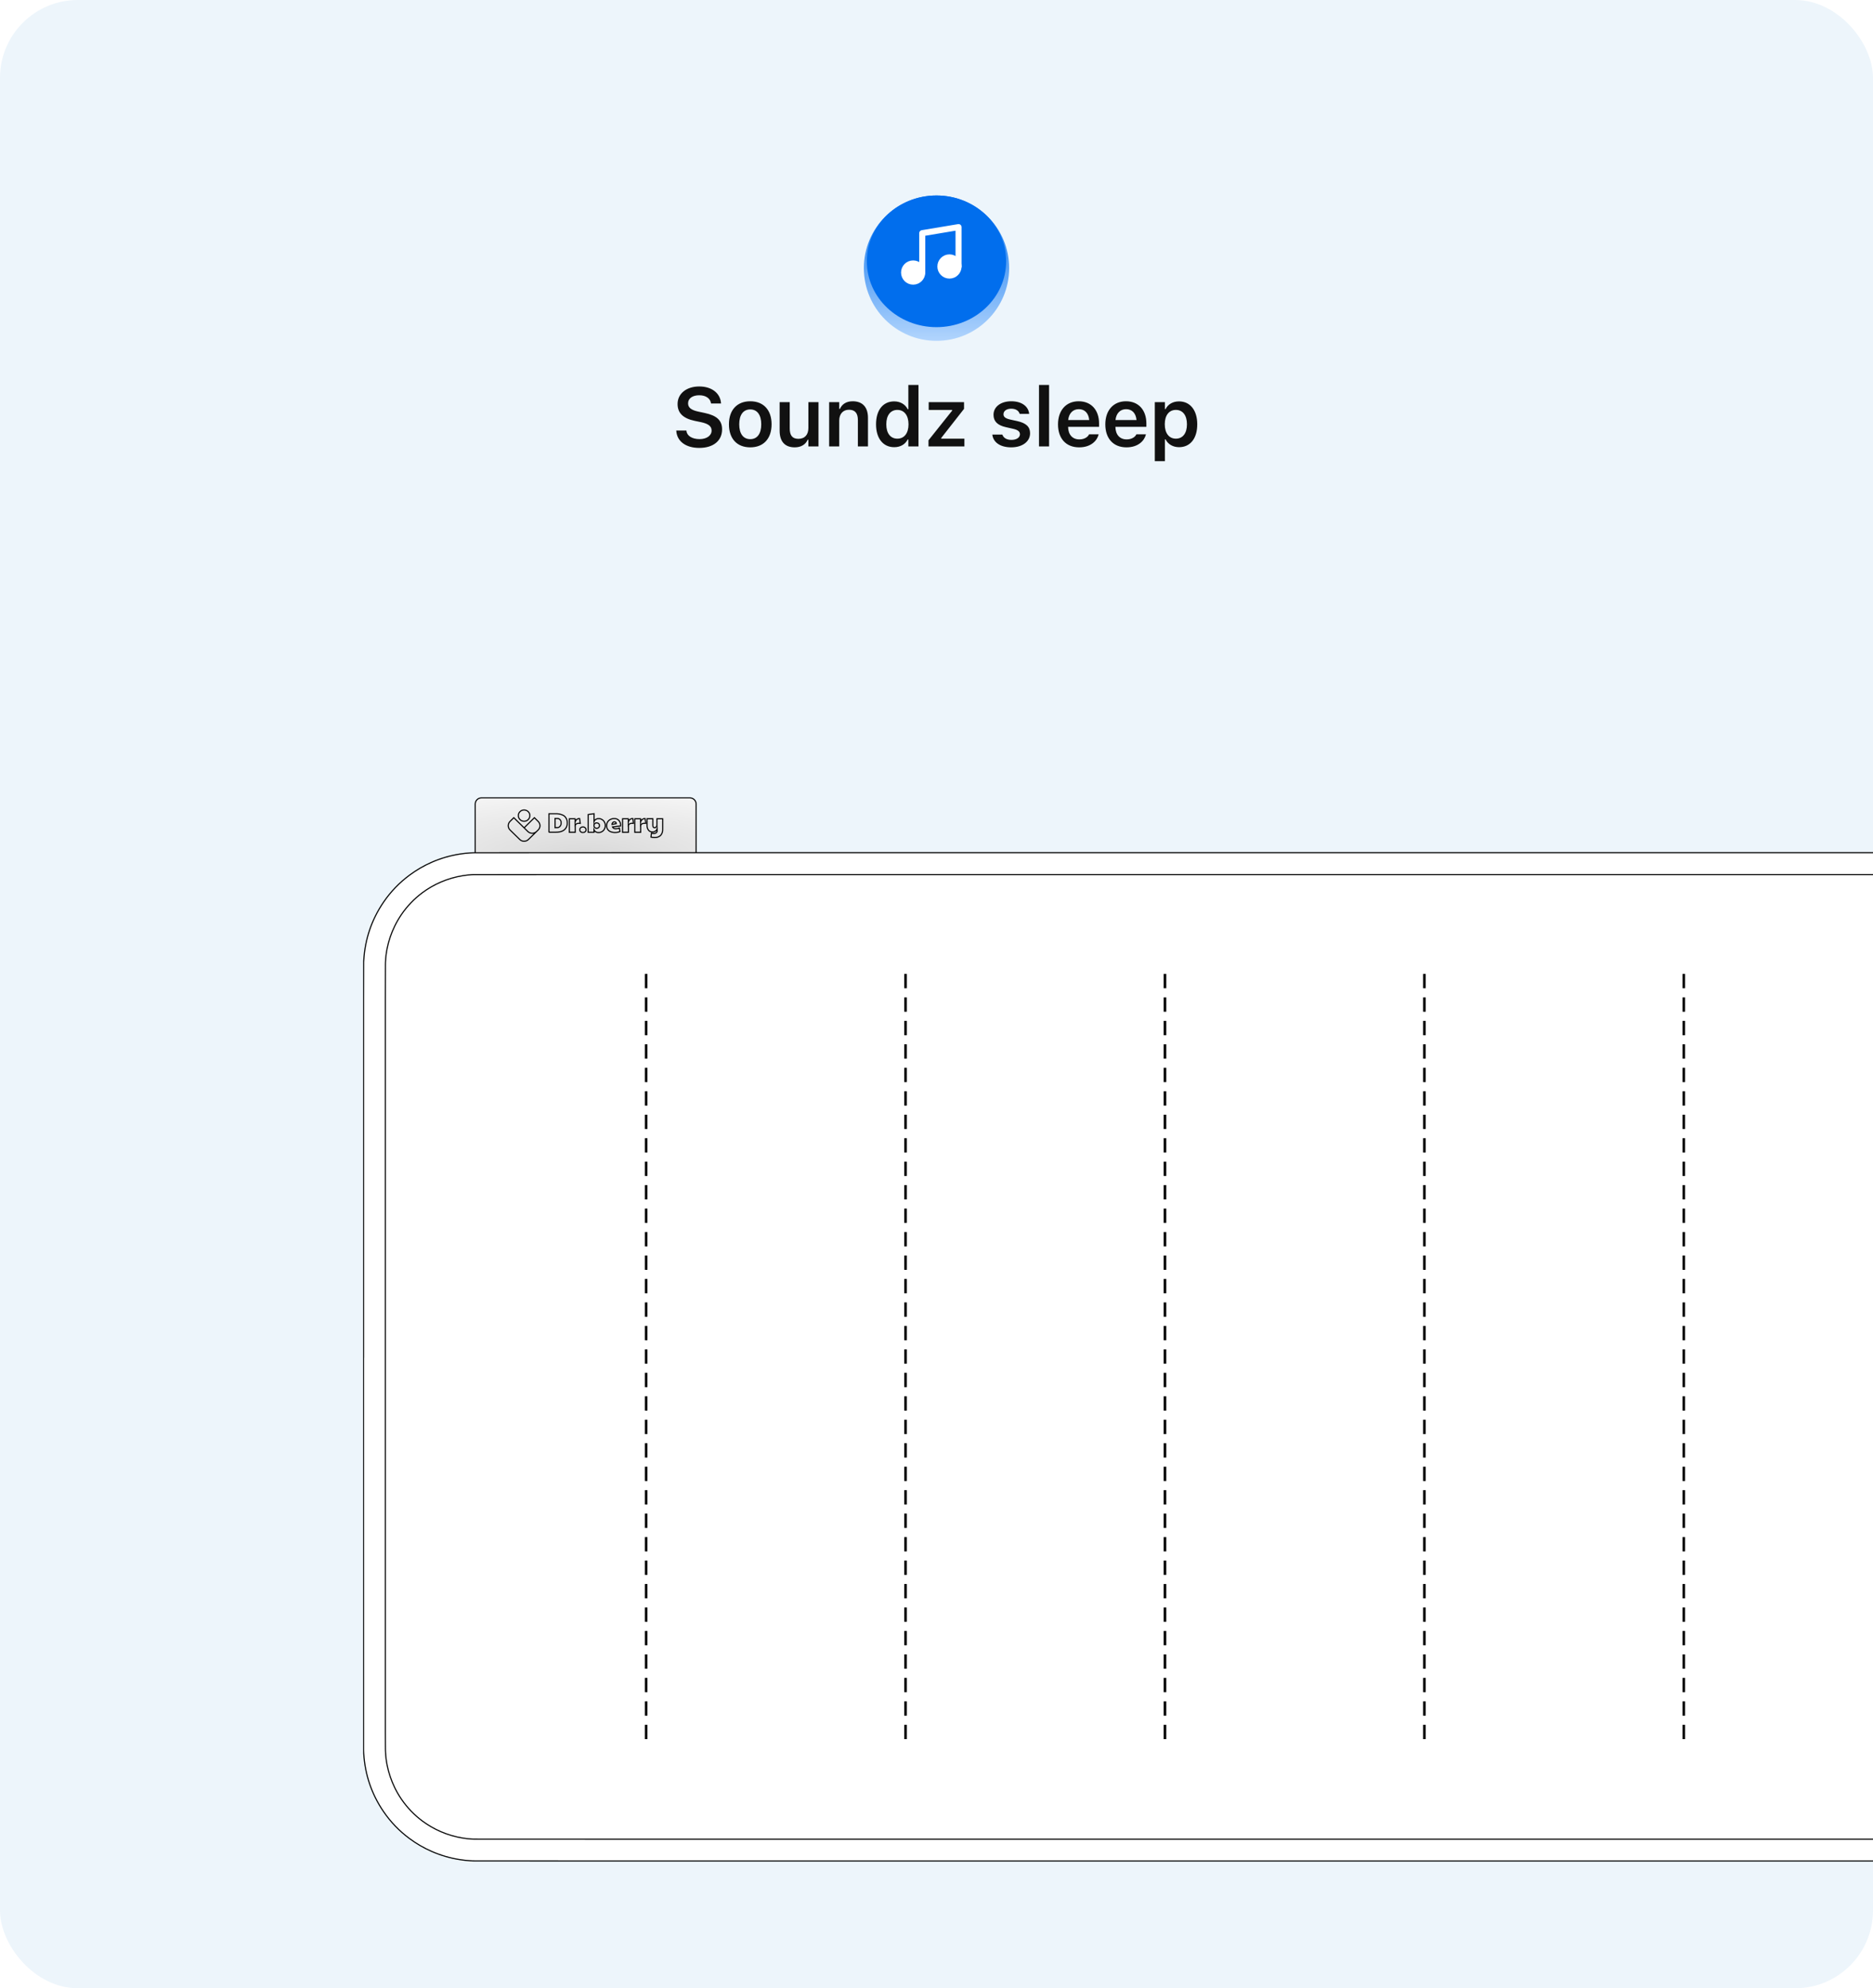 <svg width="361" height="383" viewBox="0 0 361 383" fill="none" xmlns="http://www.w3.org/2000/svg">
<rect width="361" height="383" rx="15" fill="#EDF5FB"/>
<g clip-path="url(#clip0_423_429)">
<path d="M134.063 164.378H134.168V164.273V154.885C134.168 154.227 133.635 153.694 132.977 153.694H92.785C92.128 153.694 91.594 154.227 91.594 154.885V164.273V164.378H91.699H134.063Z" fill="url(#paint0_radial_423_429)" stroke="black" stroke-width="0.21"/>
<path d="M70.083 261.372V192.56C70.079 190.258 70.083 187.96 70.096 185.658V185.312C70.108 185.187 70.113 185.063 70.117 184.939C70.147 184.426 70.194 183.921 70.258 183.412C70.322 182.907 70.404 182.402 70.502 181.901C70.879 180.01 71.473 178.247 72.325 176.519C72.796 175.556 73.335 174.64 73.942 173.754C75.333 171.735 76.946 170.058 78.914 168.594C80.275 167.584 81.7 166.754 83.253 166.078C84.994 165.321 86.766 164.807 88.644 164.517C88.978 164.474 89.308 164.431 89.641 164.384C89.975 164.354 90.313 164.328 90.647 164.298C90.814 164.29 90.981 164.281 91.147 164.273C91.297 164.273 91.443 164.273 91.592 164.268C100.437 164.256 109.277 164.251 118.121 164.256C126.918 164.256 135.715 164.256 144.517 164.256C481.474 164.256 818.426 164.256 1155.38 164.256H1193.72C1196.63 164.256 1199.55 164.256 1202.47 164.26C1202.6 164.26 1202.74 164.26 1202.87 164.26C1203.02 164.264 1203.17 164.273 1203.31 164.277C1204.29 164.324 1205.24 164.435 1206.2 164.611C1207.16 164.786 1208.09 165.021 1209.01 165.321C1210.1 165.676 1211.16 166.113 1212.18 166.635C1212.7 166.896 1213.2 167.178 1213.69 167.477C1214.12 167.743 1214.55 168.021 1214.96 168.316C1215.74 168.872 1216.48 169.471 1217.18 170.126C1217.78 170.687 1218.35 171.281 1218.88 171.906C1219.67 172.826 1220.37 173.793 1221 174.833C1221.62 175.868 1222.15 176.942 1222.6 178.068C1222.83 178.628 1223.03 179.197 1223.2 179.775C1223.3 180.126 1223.39 180.476 1223.49 180.827C1223.56 181.105 1223.62 181.384 1223.69 181.662C1223.8 182.218 1223.89 182.774 1223.97 183.335C1224.04 183.865 1224.09 184.396 1224.12 184.931C1224.13 185.213 1224.14 185.496 1224.15 185.782C1224.15 186.433 1224.15 187.079 1224.15 187.729C1224.15 235.844 1224.15 283.96 1224.15 332.075C1224.15 332.871 1224.15 333.662 1224.15 334.458C1224.17 335.28 1224.16 336.106 1224.14 336.927C1224.13 337.209 1224.12 337.492 1224.11 337.774C1224.09 338.044 1224.07 338.309 1224.05 338.579C1224.02 338.848 1223.99 339.118 1223.96 339.387C1223.92 339.665 1223.88 339.944 1223.84 340.222C1223.79 340.5 1223.74 340.778 1223.68 341.052C1223.62 341.33 1223.55 341.608 1223.49 341.886C1223.4 342.199 1223.32 342.507 1223.23 342.819C1223.06 343.401 1222.86 343.97 1222.65 344.535C1222.2 345.664 1221.68 346.738 1221.06 347.778C1220.44 348.818 1219.75 349.789 1218.97 350.713C1218.42 351.364 1217.84 351.98 1217.22 352.562C1216.51 353.221 1215.78 353.824 1214.99 354.385C1214.58 354.676 1214.17 354.954 1213.74 355.219C1213.25 355.523 1212.75 355.801 1212.24 356.066C1211.21 356.588 1210.16 357.029 1209.07 357.388C1207.19 358.009 1205.32 358.351 1203.34 358.445C1203.05 358.454 1202.76 358.462 1202.47 358.471C1201.41 358.479 1200.35 358.479 1199.29 358.479C847.697 358.479 496.103 358.479 144.513 358.479C135.716 358.479 126.918 358.479 118.117 358.479C109.272 358.484 100.428 358.479 91.588 358.467C91.438 358.467 91.293 358.467 91.143 358.462C90.976 358.454 90.809 358.445 90.638 358.437C90.3 358.407 89.966 358.381 89.628 358.351C89.295 358.308 88.965 358.265 88.631 358.218C86.753 357.927 84.986 357.414 83.244 356.657C81.691 355.981 80.262 355.155 78.906 354.145C76.937 352.682 75.324 351.004 73.934 348.985C73.326 348.103 72.791 347.188 72.316 346.225C71.465 344.492 70.866 342.725 70.493 340.834C70.395 340.333 70.314 339.832 70.25 339.327C70.181 338.818 70.134 338.313 70.108 337.8C70.104 337.676 70.096 337.552 70.091 337.428C70.091 337.308 70.087 337.188 70.083 337.064C70.083 311.832 70.074 286.6 70.074 261.367L70.083 261.372Z" fill="white"/>
<path d="M115.348 160.369C115.151 160.382 114.988 160.339 114.817 160.236C114.663 160.138 114.556 160.022 114.484 159.855C114.484 160.014 114.484 160.172 114.484 160.33H113.371V156.903C113.748 156.847 114.12 156.796 114.492 156.74V158.263C114.561 158.062 114.672 157.934 114.856 157.827C115.014 157.729 115.164 157.686 115.352 157.69C115.6 157.682 115.806 157.733 116.015 157.861C116.221 157.977 116.366 158.122 116.482 158.328C116.606 158.55 116.662 158.764 116.653 159.021C116.653 159.278 116.602 159.496 116.482 159.723C116.371 159.937 116.225 160.082 116.015 160.202C115.801 160.33 115.596 160.386 115.352 160.377L115.348 160.369Z" stroke="black" stroke-width="0.214" stroke-miterlimit="10"/>
<path d="M117.957 158.818C118.236 158.762 118.514 158.703 118.787 158.647C118.787 158.54 118.749 158.467 118.672 158.399C118.599 158.335 118.531 158.313 118.432 158.317C118.287 158.309 118.193 158.352 118.094 158.463C118 158.57 117.957 158.677 117.953 158.818H117.957Z" stroke="black" stroke-width="0.214" stroke-miterlimit="10"/>
<path d="M109.738 160.328V157.722H110.842V158.372C110.894 158.15 110.992 157.992 111.172 157.85C111.339 157.722 111.501 157.671 111.711 157.684C111.754 157.992 111.801 158.3 111.843 158.608C111.762 158.603 111.677 158.599 111.595 158.591C110.971 158.591 110.859 158.907 110.859 159.185V160.328C110.487 160.328 110.115 160.328 109.743 160.328H109.738Z" stroke="black" stroke-width="0.214" stroke-miterlimit="10"/>
<path d="M122.359 160.328V157.722H123.463V158.372C123.515 158.15 123.613 157.992 123.793 157.85C123.96 157.722 124.122 157.671 124.332 157.684C124.375 157.992 124.422 158.3 124.465 158.608C124.383 158.603 124.298 158.599 124.216 158.591C123.592 158.591 123.48 158.907 123.48 159.185V160.328C123.108 160.328 122.736 160.328 122.364 160.328H122.359Z" stroke="black" stroke-width="0.214" stroke-miterlimit="10"/>
<path d="M119.992 160.328V157.722H121.096V158.372C121.147 158.15 121.246 157.992 121.426 157.85C121.592 157.722 121.755 157.671 121.965 157.684C122.008 157.992 122.055 158.3 122.097 158.608C122.016 158.603 121.93 158.599 121.849 158.591C121.224 158.591 121.113 158.907 121.113 159.185V160.328C120.741 160.328 120.369 160.328 119.996 160.328H119.992Z" stroke="black" stroke-width="0.214" stroke-miterlimit="10"/>
<path d="M1030.77 354.264C1026.73 354.264 1022.69 354.264 1018.64 354.264C1010.81 354.264 1002.97 354.264 995.135 354.264C987.296 354.264 979.461 354.264 971.623 354.264C960.878 354.264 950.134 354.277 939.39 354.281C928.646 354.286 917.902 354.286 907.154 354.286C896.598 354.286 886.042 354.286 875.49 354.286C864.939 354.286 854.387 354.286 843.831 354.286C799.713 354.286 755.581 354.286 711.458 354.286C617.876 354.286 524.298 354.286 430.716 354.286C335.32 354.286 239.924 354.286 144.532 354.286C135.731 354.286 126.925 354.286 118.119 354.286C109.313 354.286 100.503 354.29 91.723 354.277C91.582 354.277 91.445 354.277 91.308 354.277C91.171 354.277 91.034 354.269 90.897 354.26C90.627 354.243 90.354 354.217 90.084 354.187C89.815 354.157 89.545 354.123 89.28 354.08C87.786 353.849 86.319 353.421 84.928 352.818C83.687 352.279 82.506 351.594 81.419 350.79C79.862 349.635 78.497 348.218 77.397 346.618C76.91 345.908 76.473 345.159 76.092 344.385C75.416 343.003 74.916 341.531 74.616 340.029C74.535 339.627 74.471 339.22 74.419 338.809C74.368 338.399 74.329 337.983 74.308 337.577C74.304 337.479 74.3 337.376 74.295 337.273C74.295 337.171 74.291 337.072 74.287 336.969C74.27 335.861 74.274 334.719 74.274 333.585C74.274 332.451 74.274 331.321 74.274 330.192C74.274 327.933 74.274 325.669 74.274 323.406C74.274 318.237 74.274 313.064 74.274 307.895C74.274 302.726 74.274 297.562 74.274 292.393C74.274 287.224 74.274 282.055 74.274 276.886V261.38C74.274 258.795 74.274 256.211 74.274 253.627C74.274 245.873 74.274 238.12 74.274 230.363C74.274 220.025 74.274 209.688 74.274 199.354C74.274 197.091 74.274 194.832 74.274 192.564C74.274 190.296 74.27 188.028 74.287 185.79C74.287 185.688 74.287 185.585 74.291 185.482C74.295 185.38 74.3 185.281 74.304 185.178C74.325 184.768 74.364 184.357 74.415 183.946C74.466 183.535 74.535 183.129 74.612 182.722C74.912 181.216 75.408 179.753 76.088 178.371C76.469 177.596 76.905 176.848 77.393 176.133C78.493 174.533 79.858 173.121 81.411 171.961C82.498 171.153 83.679 170.472 84.92 169.933C86.31 169.33 87.778 168.902 89.275 168.671C89.545 168.628 89.815 168.594 90.084 168.564C90.354 168.534 90.623 168.508 90.893 168.491C91.03 168.483 91.162 168.478 91.299 168.474C91.436 168.474 91.577 168.474 91.714 168.474C100.49 168.461 109.3 168.461 118.106 168.465C126.912 168.465 135.718 168.465 144.519 168.465C239.363 168.465 334.208 168.465 429.056 168.465C521.448 168.465 613.845 168.465 706.238 168.465C750.378 168.465 794.518 168.465 838.658 168.465C860.01 168.465 881.361 168.465 902.712 168.465C913.709 168.465 924.705 168.465 935.702 168.465C946.078 168.465 956.45 168.478 966.826 168.483C982.007 168.491 997.188 168.491 1012.37 168.487C1018.5 168.487 1024.62 168.487 1030.75 168.487C1034.82 168.487 1038.9 168.487 1042.98 168.487C1045.17 168.487 1047.37 168.487 1049.57 168.487C1061.83 168.487 1074.09 168.487 1086.35 168.487C1099.47 168.487 1112.58 168.491 1125.7 168.491C1135.59 168.491 1145.48 168.491 1155.36 168.491C1165.25 168.491 1175.14 168.491 1185.02 168.491C1187.91 168.491 1190.8 168.491 1193.7 168.487C1196.59 168.487 1199.49 168.478 1202.36 168.487C1202.49 168.487 1202.61 168.487 1202.73 168.487C1202.86 168.487 1202.98 168.491 1203.1 168.5C1203.89 168.534 1204.66 168.624 1205.43 168.765C1206.2 168.906 1206.96 169.099 1207.7 169.343C1208.58 169.629 1209.43 169.98 1210.26 170.399C1210.68 170.609 1211.08 170.836 1211.48 171.076C1211.83 171.289 1212.17 171.516 1212.5 171.752C1213.14 172.201 1213.73 172.689 1214.3 173.219C1214.79 173.673 1215.25 174.152 1215.68 174.661C1216.32 175.401 1216.89 176.193 1217.39 177.027C1217.89 177.862 1218.33 178.735 1218.69 179.637C1218.87 180.091 1219.02 180.549 1219.17 181.015C1219.25 181.298 1219.34 181.58 1219.4 181.862C1219.46 182.085 1219.51 182.307 1219.56 182.534C1219.65 182.983 1219.73 183.433 1219.79 183.886C1219.85 184.314 1219.88 184.742 1219.91 185.17C1219.92 185.397 1219.93 185.623 1219.93 185.855C1219.94 186.163 1219.94 186.475 1219.94 186.787C1219.94 187.1 1219.94 187.412 1219.94 187.729C1219.94 199.166 1219.95 210.607 1219.95 222.045C1219.95 233.482 1219.95 244.919 1219.95 256.357C1219.95 268.975 1219.95 281.593 1219.95 294.211C1219.95 306.829 1219.94 319.448 1219.94 332.057C1219.94 332.857 1219.94 333.658 1219.94 334.458C1219.94 335.262 1219.94 336.067 1219.93 336.854C1219.93 337.085 1219.92 337.316 1219.91 337.543C1219.89 337.761 1219.88 337.975 1219.86 338.193C1219.84 338.411 1219.81 338.63 1219.79 338.844C1219.76 339.07 1219.72 339.293 1219.68 339.52C1219.64 339.746 1219.6 339.969 1219.55 340.191C1219.51 340.414 1219.46 340.641 1219.4 340.863C1219.34 341.116 1219.27 341.368 1219.19 341.616C1219.05 342.083 1218.9 342.545 1218.72 343.003C1218.36 343.91 1217.94 344.787 1217.44 345.621C1216.94 346.46 1216.38 347.251 1215.75 347.996C1215.31 348.522 1214.83 349.019 1214.33 349.489C1213.76 350.02 1213.16 350.512 1212.53 350.961C1212.2 351.196 1211.87 351.423 1211.52 351.637C1211.12 351.881 1210.72 352.108 1210.31 352.318C1209.48 352.737 1208.63 353.096 1207.75 353.383C1206.25 353.875 1204.69 354.17 1203.11 354.239C1202.87 354.247 1202.62 354.256 1202.38 354.26C1201.36 354.277 1200.33 354.269 1199.29 354.26C1198.25 354.252 1197.22 354.256 1196.18 354.252C1194.11 354.252 1192.05 354.252 1189.97 354.252C1185.01 354.252 1180.04 354.252 1175.08 354.252C1170.11 354.252 1165.14 354.252 1160.18 354.252C1155.21 354.252 1150.25 354.252 1145.28 354.252C1140.31 354.252 1135.35 354.252 1130.38 354.252C1117.74 354.252 1105.09 354.252 1092.45 354.256C1086.13 354.256 1079.81 354.256 1073.48 354.256C1067.16 354.256 1060.84 354.256 1054.52 354.256C1048.54 354.256 1042.56 354.256 1036.58 354.256C1036.28 354.256 1035.97 354.256 1035.67 354.256C1035.67 292.329 1035.67 230.397 1035.67 168.47C1036.48 168.47 1037.28 168.47 1038.09 168.47V354.256" stroke="black" stroke-width="0.214" stroke-miterlimit="10"/>
<path d="M118.699 159.644C118.943 159.644 119.157 159.602 119.375 159.499C119.418 159.721 119.46 159.944 119.503 160.166C119.366 160.235 119.225 160.286 119.075 160.316C118.9 160.355 118.729 160.372 118.549 160.368C118.232 160.376 117.946 160.32 117.65 160.196C117.407 160.094 117.24 159.948 117.103 159.726C116.966 159.503 116.91 159.289 116.919 159.028C116.91 158.528 117.197 158.066 117.65 157.852C117.89 157.732 118.121 157.676 118.386 157.685C118.733 157.659 119.071 157.796 119.302 158.053C119.563 158.378 119.653 158.686 119.619 159.097C119.092 159.161 118.57 159.229 118.044 159.294C118.164 159.537 118.425 159.674 118.695 159.64L118.699 159.644Z" stroke="black" stroke-width="0.214" stroke-miterlimit="10"/>
<path d="M105.801 160.329V156.748H107.067C107.521 156.735 107.94 156.803 108.364 156.97C108.698 157.094 108.92 157.282 109.1 157.591C109.271 157.886 109.344 158.172 109.335 158.515C109.365 159.024 109.151 159.52 108.762 159.85C108.347 160.201 107.726 160.325 107.016 160.325C106.609 160.325 106.207 160.325 105.801 160.325V160.329Z" stroke="black" stroke-width="0.214" stroke-miterlimit="10"/>
<path d="M107.315 159.421C107.584 159.442 107.764 159.369 107.944 159.168C108.106 158.963 108.17 158.766 108.149 158.505C108.166 158.261 108.106 158.081 107.952 157.893C107.764 157.709 107.576 157.641 107.315 157.662H106.977V159.425H107.315V159.421Z" stroke="black" stroke-width="0.214" stroke-miterlimit="10"/>
<path d="M126.127 161.339C126.003 161.33 125.874 161.322 125.75 161.313C125.66 161.292 125.566 161.27 125.476 161.249C125.506 160.996 125.532 160.748 125.562 160.496C125.63 160.509 125.699 160.517 125.767 160.53C125.84 160.534 125.913 160.538 125.985 160.543C126.187 160.568 126.336 160.526 126.499 160.397C126.636 160.265 126.683 160.141 126.653 159.952V159.657C126.584 159.867 126.477 160.004 126.294 160.115C126.118 160.222 125.947 160.265 125.742 160.256C125.446 160.273 125.16 160.141 124.98 159.905C124.77 159.593 124.689 159.293 124.71 158.917V157.719H125.827V158.977C125.827 159.067 125.831 159.156 125.87 159.251C125.904 159.332 125.973 159.443 126.161 159.443C126.311 159.443 126.405 159.4 126.49 159.276C126.589 159.139 126.627 159.007 126.614 158.84V157.723H127.731V159.721C127.765 160.171 127.616 160.611 127.312 160.945C126.982 161.227 126.559 161.369 126.127 161.339Z" stroke="black" stroke-width="0.214" stroke-miterlimit="10"/>
<path d="M101.018 159.465C101.677 158.814 102.34 158.164 102.999 157.514C103.243 157.753 103.487 157.997 103.731 158.237C104.188 158.686 104.188 159.426 103.731 159.871C103.102 160.483 102.477 161.099 101.848 161.711C101.386 162.165 100.646 162.165 100.179 161.711C99.55 161.099 98.925 160.483 98.296 159.871C97.839 159.422 97.839 158.686 98.296 158.237C98.54 157.997 98.784 157.753 99.028 157.514C99.931 158.404 100.838 159.294 101.741 160.179C102.207 160.629 102.943 160.629 103.41 160.179" stroke="black" stroke-width="0.214" stroke-miterlimit="10"/>
<path d="M70.083 261.372V192.56C70.079 190.258 70.083 187.96 70.096 185.658V185.312C70.108 185.187 70.113 185.063 70.117 184.939C70.147 184.426 70.194 183.921 70.258 183.412C70.322 182.907 70.404 182.402 70.502 181.901C70.879 180.01 71.473 178.247 72.325 176.519C72.796 175.556 73.335 174.64 73.942 173.754C75.333 171.735 76.946 170.058 78.914 168.594C80.275 167.584 81.7 166.754 83.253 166.078C84.994 165.321 86.766 164.807 88.644 164.517C88.978 164.474 89.308 164.431 89.641 164.384C89.975 164.354 90.313 164.328 90.647 164.298C90.814 164.29 90.981 164.281 91.147 164.273C91.297 164.273 91.443 164.273 91.592 164.268C100.437 164.256 109.277 164.251 118.121 164.256C126.918 164.256 135.715 164.256 144.517 164.256C481.474 164.256 818.426 164.256 1155.38 164.256H1193.72C1196.63 164.256 1199.55 164.256 1202.47 164.26C1202.6 164.26 1202.74 164.26 1202.87 164.26C1203.02 164.264 1203.17 164.273 1203.31 164.277C1204.29 164.324 1205.24 164.435 1206.2 164.611C1207.16 164.786 1208.09 165.021 1209.01 165.321C1210.1 165.676 1211.16 166.113 1212.18 166.635C1212.7 166.896 1213.2 167.178 1213.69 167.477C1214.12 167.743 1214.55 168.021 1214.96 168.316C1215.74 168.872 1216.48 169.471 1217.18 170.126C1217.78 170.687 1218.35 171.281 1218.88 171.906C1219.67 172.826 1220.37 173.793 1221 174.833C1221.62 175.868 1222.15 176.942 1222.6 178.068C1222.83 178.628 1223.03 179.197 1223.2 179.775C1223.3 180.126 1223.39 180.476 1223.49 180.827C1223.56 181.105 1223.62 181.384 1223.69 181.662C1223.8 182.218 1223.89 182.774 1223.97 183.335C1224.04 183.865 1224.09 184.396 1224.12 184.931C1224.13 185.213 1224.14 185.496 1224.15 185.782C1224.15 186.433 1224.15 187.079 1224.15 187.729C1224.15 235.844 1224.15 283.96 1224.15 332.075C1224.15 332.871 1224.15 333.662 1224.15 334.458C1224.17 335.28 1224.16 336.105 1224.14 336.927C1224.13 337.209 1224.12 337.492 1224.11 337.774C1224.09 338.044 1224.07 338.309 1224.05 338.579C1224.02 338.848 1223.99 339.118 1223.96 339.387C1223.92 339.665 1223.88 339.944 1223.84 340.222C1223.79 340.5 1223.74 340.778 1223.68 341.052C1223.62 341.33 1223.55 341.608 1223.49 341.886C1223.4 342.199 1223.32 342.507 1223.23 342.819C1223.06 343.401 1222.86 343.97 1222.65 344.535C1222.2 345.664 1221.68 346.738 1221.06 347.778C1220.44 348.818 1219.75 349.789 1218.97 350.713C1218.42 351.364 1217.84 351.98 1217.22 352.562C1216.51 353.221 1215.78 353.824 1214.99 354.385C1214.58 354.676 1214.17 354.954 1213.74 355.219C1213.25 355.523 1212.75 355.801 1212.24 356.066C1211.21 356.588 1210.16 357.029 1209.07 357.388C1207.19 358.009 1205.32 358.351 1203.34 358.445C1203.05 358.454 1202.76 358.462 1202.47 358.471C1201.41 358.479 1200.35 358.479 1199.29 358.479C847.697 358.479 496.103 358.479 144.513 358.479C135.715 358.479 126.918 358.479 118.117 358.479C109.272 358.484 100.428 358.479 91.588 358.467C91.438 358.467 91.293 358.467 91.143 358.462C90.976 358.454 90.809 358.445 90.638 358.437C90.3 358.407 89.966 358.381 89.628 358.351C89.295 358.308 88.965 358.265 88.631 358.218C86.753 357.927 84.986 357.414 83.244 356.657C81.691 355.981 80.262 355.155 78.906 354.145C76.937 352.682 75.324 351.004 73.934 348.985C73.326 348.103 72.791 347.188 72.316 346.225C71.465 344.492 70.866 342.725 70.493 340.834C70.395 340.333 70.314 339.832 70.25 339.327C70.181 338.818 70.134 338.313 70.108 337.8C70.104 337.676 70.096 337.552 70.091 337.428C70.091 337.308 70.087 337.188 70.083 337.064C70.083 311.832 70.074 286.6 70.074 261.367L70.083 261.372Z" stroke="black" stroke-width="0.214" stroke-miterlimit="10"/>
<path d="M115.008 159.551C115.166 159.551 115.277 159.513 115.389 159.402C115.504 159.295 115.547 159.188 115.543 159.034C115.547 158.875 115.504 158.768 115.389 158.666C115.277 158.554 115.166 158.512 115.008 158.516C114.85 158.503 114.747 158.546 114.636 158.661C114.516 158.764 114.473 158.871 114.482 159.029C114.473 159.188 114.52 159.299 114.636 159.406C114.743 159.517 114.85 159.564 115.008 159.56V159.551Z" stroke="black" stroke-width="0.214" stroke-miterlimit="10"/>
<path d="M112.35 160.359C112.166 160.376 112.038 160.333 111.905 160.205C111.789 160.098 111.747 159.987 111.751 159.829C111.742 159.666 111.789 159.559 111.914 159.452C112.046 159.332 112.17 159.289 112.35 159.302C112.53 159.285 112.654 159.332 112.782 159.456C112.902 159.559 112.949 159.666 112.945 159.824C112.958 159.987 112.915 160.098 112.795 160.209C112.662 160.329 112.534 160.372 112.354 160.355" stroke="black" stroke-width="0.214" stroke-miterlimit="10"/>
<path d="M102.123 157.108C102.123 156.847 102.054 156.642 101.887 156.436C101.669 156.167 101.344 156.021 101.001 156.025C100.651 156.025 100.347 156.175 100.133 156.449C99.97 156.654 99.906 156.86 99.91 157.121C99.91 157.382 99.987 157.583 100.15 157.788C100.372 158.062 100.676 158.203 101.031 158.199C101.387 158.199 101.678 158.049 101.891 157.776C102.054 157.57 102.123 157.369 102.123 157.108Z" stroke="black" stroke-width="0.214" stroke-miterlimit="10"/>
<line x1="124.535" y1="187.859" x2="124.535" y2="335.09" stroke="black" stroke-width="0.5" stroke-linecap="square" stroke-dasharray="2.26 2.26"/>
<line x1="174.535" y1="187.859" x2="174.535" y2="335.09" stroke="black" stroke-width="0.5" stroke-linecap="square" stroke-dasharray="2.26 2.26"/>
<line x1="224.535" y1="187.859" x2="224.535" y2="335.09" stroke="black" stroke-width="0.5" stroke-linecap="square" stroke-dasharray="2.26 2.26"/>
<line x1="274.535" y1="187.859" x2="274.535" y2="335.09" stroke="black" stroke-width="0.5" stroke-linecap="square" stroke-dasharray="2.26 2.26"/>
<line x1="324.535" y1="187.859" x2="324.535" y2="335.09" stroke="black" stroke-width="0.5" stroke-linecap="square" stroke-dasharray="2.26 2.26"/>
</g>
<g filter="url(#filter0_d_423_429)">
<g filter="url(#filter1_d_423_429)">
<circle cx="180.5" cy="50" r="14" fill="url(#paint1_linear_423_429)"/>
</g>
<g filter="url(#filter2_f_423_429)">
<ellipse cx="180.499" cy="48.679" rx="13.425" ry="12.68" fill="#016EED"/>
</g>
</g>
<path d="M177.75 52.5V44.917L184.75 43.75V51.333" stroke="white" stroke-width="1.167" stroke-linecap="round" stroke-linejoin="round"/>
<path d="M176 54.25C176.966 54.25 177.75 53.467 177.75 52.5C177.75 51.533 176.966 50.75 176 50.75C175.034 50.75 174.25 51.533 174.25 52.5C174.25 53.467 175.034 54.25 176 54.25Z" fill="white" stroke="white" stroke-width="1.167" stroke-linecap="round" stroke-linejoin="round"/>
<path d="M183 53.083C183.966 53.083 184.75 52.3 184.75 51.333C184.75 50.367 183.966 49.583 183 49.583C182.034 49.583 181.25 50.367 181.25 51.333C181.25 52.3 182.034 53.083 183 53.083Z" fill="white" stroke="white" stroke-width="1.167" stroke-linecap="round" stroke-linejoin="round"/>
<path d="M134.776 86.281C132.158 86.281 130.494 84.992 130.354 83.047L130.346 82.938H132.299L132.307 83.016C132.401 83.961 133.408 84.586 134.838 84.586C136.197 84.586 137.151 83.914 137.151 82.945V82.938C137.151 82.125 136.565 81.633 135.112 81.32L133.901 81.07C131.596 80.586 130.596 79.508 130.596 77.828V77.82C130.596 75.805 132.33 74.445 134.768 74.445C137.268 74.445 138.822 75.812 138.963 77.625L138.971 77.727H137.041L137.026 77.633C136.885 76.758 136.049 76.133 134.76 76.141C133.51 76.141 132.619 76.727 132.619 77.688V77.695C132.619 78.492 133.19 78.992 134.596 79.289L135.807 79.547C138.182 80.047 139.174 81 139.174 82.703V82.711C139.174 84.906 137.479 86.281 134.776 86.281ZM144.604 86.172C142.042 86.172 140.495 84.5 140.495 81.734V81.719C140.495 78.977 142.065 77.297 144.604 77.297C147.151 77.297 148.713 78.969 148.713 81.719V81.734C148.713 84.5 147.159 86.172 144.604 86.172ZM144.604 84.594C145.956 84.594 146.721 83.539 146.721 81.742V81.727C146.721 79.93 145.948 78.867 144.604 78.867C143.252 78.867 142.479 79.93 142.479 81.727V81.742C142.479 83.539 143.252 84.594 144.604 84.594ZM153.175 86.172C151.253 86.172 150.268 85.016 150.268 82.984V77.461H152.214V82.539C152.214 83.859 152.706 84.531 153.878 84.531C155.136 84.531 155.807 83.719 155.807 82.438V77.461H157.753V86H155.807V84.703H155.675C155.276 85.617 154.409 86.172 153.175 86.172ZM159.808 86V77.461H161.753V78.766H161.886C162.292 77.852 163.112 77.297 164.347 77.297C166.253 77.297 167.292 78.445 167.292 80.477V86H165.347V80.93C165.347 79.602 164.808 78.93 163.628 78.93C162.472 78.93 161.753 79.742 161.753 81.023V86H159.808ZM172.347 86.141C170.207 86.141 168.847 84.445 168.847 81.742V81.727C168.847 79.008 170.183 77.32 172.347 77.32C173.519 77.32 174.496 77.898 174.941 78.82H175.074V74.156H177.027V86H175.074V84.664H174.941C174.472 85.594 173.55 86.141 172.347 86.141ZM172.957 84.5C174.285 84.5 175.105 83.453 175.105 81.742V81.727C175.105 80.016 174.277 78.961 172.957 78.961C171.636 78.961 170.824 80.008 170.824 81.727V81.742C170.824 83.461 171.628 84.5 172.957 84.5ZM178.957 86V84.812L183.512 79.102V78.969H178.996V77.461H185.808V78.758L181.418 84.359V84.5H185.879V86H178.957ZM194.911 86.172C192.739 86.172 191.426 85.172 191.262 83.727V83.711H193.192L193.2 83.727C193.403 84.32 193.973 84.734 194.942 84.734C195.911 84.734 196.582 84.297 196.582 83.656V83.641C196.582 83.141 196.207 82.812 195.27 82.602L193.887 82.289C192.262 81.93 191.489 81.164 191.489 79.906V79.898C191.489 78.359 192.895 77.297 194.911 77.297C196.989 77.297 198.231 78.328 198.356 79.711V79.727H196.528L196.52 79.703C196.379 79.164 195.817 78.727 194.903 78.727C194.036 78.727 193.411 79.148 193.411 79.789V79.797C193.411 80.297 193.77 80.602 194.692 80.812L196.075 81.117C197.747 81.492 198.536 82.203 198.536 83.445V83.461C198.536 85.086 197.012 86.172 194.911 86.172ZM200.255 86V74.156H202.2V86H200.255ZM207.997 86.172C205.458 86.172 203.919 84.469 203.919 81.75V81.742C203.919 79.055 205.474 77.297 207.903 77.297C210.333 77.297 211.833 79 211.833 81.578V82.219H205.864C205.888 83.75 206.716 84.641 208.036 84.641C209.091 84.641 209.693 84.109 209.88 83.719L209.903 83.664H211.755L211.732 83.734C211.458 84.836 210.318 86.172 207.997 86.172ZM207.927 78.82C206.841 78.82 206.028 79.555 205.88 80.914H209.935C209.802 79.516 209.013 78.82 207.927 78.82ZM217.115 86.172C214.576 86.172 213.037 84.469 213.037 81.75V81.742C213.037 79.055 214.591 77.297 217.021 77.297C219.451 77.297 220.951 79 220.951 81.578V82.219H214.982C215.005 83.75 215.833 84.641 217.154 84.641C218.208 84.641 218.81 84.109 218.997 83.719L219.021 83.664H220.872L220.849 83.734C220.576 84.836 219.435 86.172 217.115 86.172ZM217.044 78.82C215.958 78.82 215.146 79.555 214.997 80.914H219.052C218.919 79.516 218.13 78.82 217.044 78.82ZM222.576 88.836V77.461H224.521V78.797H224.654C225.123 77.867 226.053 77.32 227.248 77.32C229.388 77.32 230.756 79.023 230.756 81.727V81.742C230.756 84.461 229.412 86.141 227.248 86.141C226.076 86.141 225.099 85.562 224.654 84.641H224.521V88.836H222.576ZM226.638 84.5C227.967 84.5 228.771 83.453 228.771 81.742V81.727C228.771 80.008 227.967 78.961 226.638 78.961C225.318 78.961 224.498 80.008 224.498 81.719V81.734C224.498 83.445 225.318 84.5 226.638 84.5Z" fill="#111111"/>
<defs>
<filter id="filter0_d_423_429" x="160.279" y="31.438" width="40.442" height="40.442" filterUnits="userSpaceOnUse" color-interpolation-filters="sRGB">
<feFlood flood-opacity="0" result="BackgroundImageFix"/>
<feColorMatrix in="SourceAlpha" type="matrix" values="0 0 0 0 0 0 0 0 0 0 0 0 0 0 0 0 0 0 127 0" result="hardAlpha"/>
<feOffset dy="1.659"/>
<feGaussianBlur stdDeviation="3.111"/>
<feComposite in2="hardAlpha" operator="out"/>
<feColorMatrix type="matrix" values="0 0 0 0 0.004 0 0 0 0 0.431 0 0 0 0 0.929 0 0 0 0.2 0"/>
<feBlend mode="normal" in2="BackgroundImageFix" result="effect1_dropShadow_423_429"/>
<feBlend mode="normal" in="SourceGraphic" in2="effect1_dropShadow_423_429" result="shape"/>
</filter>
<filter id="filter1_d_423_429" x="154.058" y="23.558" width="52.884" height="52.884" filterUnits="userSpaceOnUse" color-interpolation-filters="sRGB">
<feFlood flood-opacity="0" result="BackgroundImageFix"/>
<feColorMatrix in="SourceAlpha" type="matrix" values="0 0 0 0 0 0 0 0 0 0 0 0 0 0 0 0 0 0 127 0" result="hardAlpha"/>
<feOffset/>
<feGaussianBlur stdDeviation="6.221"/>
<feComposite in2="hardAlpha" operator="out"/>
<feColorMatrix type="matrix" values="0 0 0 0 0.004 0 0 0 0 0.431 0 0 0 0 0.929 0 0 0 0.3 0"/>
<feBlend mode="normal" in2="BackgroundImageFix" result="effect1_dropShadow_423_429"/>
<feBlend mode="normal" in="SourceGraphic" in2="effect1_dropShadow_423_429" result="shape"/>
</filter>
<filter id="filter2_f_423_429" x="165.09" y="34.016" width="30.818" height="29.327" filterUnits="userSpaceOnUse" color-interpolation-filters="sRGB">
<feFlood flood-opacity="0" result="BackgroundImageFix"/>
<feBlend mode="normal" in="SourceGraphic" in2="BackgroundImageFix" result="shape"/>
<feGaussianBlur stdDeviation="0.992" result="effect1_foregroundBlur_423_429"/>
</filter>
<radialGradient id="paint0_radial_423_429" cx="0" cy="0" r="1" gradientUnits="userSpaceOnUse" gradientTransform="translate(112.881 164.753) rotate(-90) scale(12.344 49.926)">
<stop stop-color="#D9D9D9"/>
<stop offset="1" stop-color="#F5F5F5"/>
</radialGradient>
<linearGradient id="paint1_linear_423_429" x1="180.5" y1="36" x2="180.5" y2="64" gradientUnits="userSpaceOnUse">
<stop stop-color="#016EED"/>
<stop offset="1" stop-color="#B2D5FD"/>
</linearGradient>
<clipPath id="clip0_423_429">
<rect width="291" height="207" fill="white" transform="translate(70 152)"/>
</clipPath>
</defs>
</svg>
